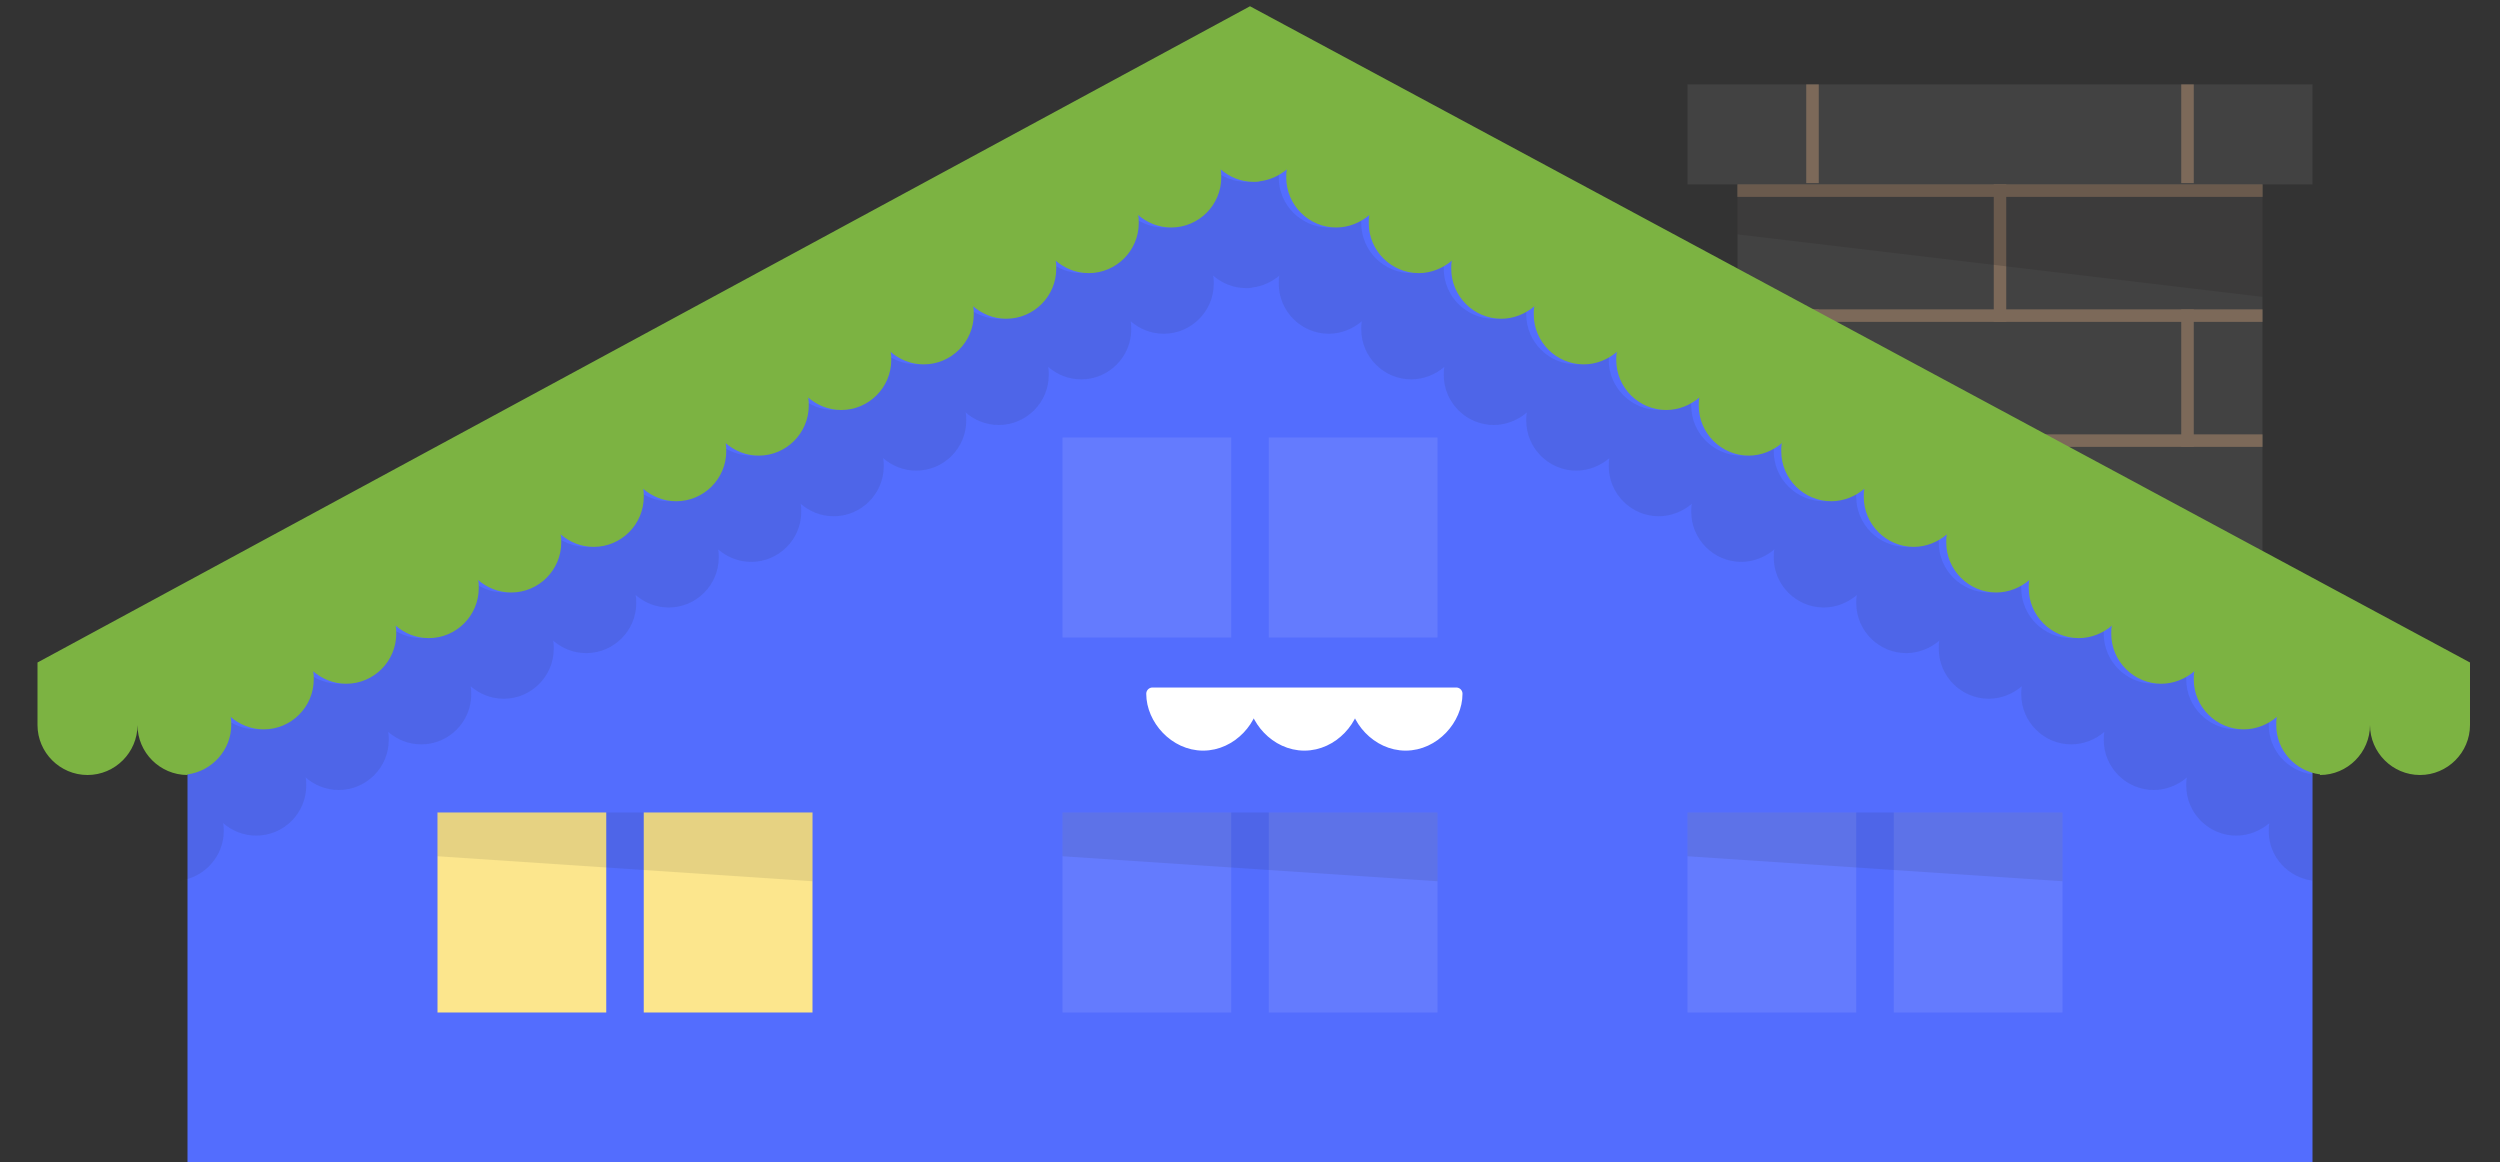 <svg xmlns="http://www.w3.org/2000/svg" xmlns:xlink="http://www.w3.org/1999/xlink" viewBox="0 0 400 186"><rect x="0" y="0" width="400" height="186" fill="#333333" stroke="none"/><style>.st0{fill:#424242}.st1{fill:#7c6959}.st2{opacity:.2;fill:#231f20}.st3{fill:#536dfe}.st4{opacity:.1;fill:#231f20}.st5{fill:#7cb342}.st6{opacity:.1}.st7{fill:#fff}.st8{fill:#fce68d}.st9{fill:#fff;stroke:#fff;stroke-width:2;stroke-linejoin:round;stroke-miterlimit:10}</style><symbol id="mc-chimney-big" viewBox="0 -116 100 116"><path class="st0" d="M100 0H0v-16h8v-100h84v100h8z"/><path class="st1" d="M92-18H8v2h84z"/><path class="st1" d="M51-16v-22h-2v22zm0-40v-22h-2v22zm0-40v-20h-2v20zm30 20v-22h-2v22zm-60 0v-22h-2v22z"/><path class="st1" d="M92-38H8v2h84zm0-20H8v2h84zm0-20H8v2h84zm0-20H8v2h84z"/><path class="st2" d="M92-34L8-24v8h84z"/><path class="st1" d="M81-36v-22h-2v22zm-60 0v-22h-2v22zM81 0v-15.8h-2V0zM21 0v-15.8h-2V0z"/></symbol><use xlink:href="#mc-chimney-big" width="100" height="116" y="-116" transform="matrix(1 0 0 -1 270 13.5)" overflow="visible"/><path class="st3" d="M200 12L30 104v82h340v-82z"/><path class="st4" d="M363 116c0-.4 0-.9.1-1.3-1.4 1.2-3.2 2-5.3 2-4.4 0-8-3.6-8-8 0-.4 0-.9.1-1.3-1.4 1.2-3.2 2-5.3 2-4.4 0-8-3.6-8-8 0-.4 0-.9.1-1.3-1.4 1.2-3.2 2-5.3 2-4.4 0-8-3.6-8-8 0-.4 0-.9.1-1.3-1.4 1.2-3.2 2-5.3 2-4.4 0-8-3.6-8-8 0-.4 0-.9.1-1.3-1.4 1.2-3.2 2-5.3 2-4.4 0-8-3.6-8-8 0-.4 0-.9.1-1.3-1.4 1.2-3.2 2-5.3 2-4.4 0-8-3.6-8-8 0-.4 0-.9.1-1.3-1.4 1.2-3.2 2-5.3 2-4.4 0-8-3.6-8-8 0-.4 0-.9.1-1.3-1.4 1.2-3.2 2-5.3 2-4.4 0-8-3.6-8-8 0-.4 0-.9.1-1.3-1.4 1.2-3.2 2-5.3 2-4.4 0-8-3.6-8-8 0-.4 0-.9.1-1.3-1.4 1.2-3.2 2-5.3 2-4.4 0-8-3.6-8-8 0-.4 0-.9.1-1.3-1.4 1.2-3.2 2-5.3 2-4.4 0-8-3.6-8-8 0-.4 0-.9.1-1.3-1.4 1.2-3.2 2-5.3 2-4.4 0-8-3.6-8-8 0-.4 0-.9.1-1.3-1.2 1-2.7 1.7-4.3 1.9-.3 0-.7.1-1 .1-2 0-3.9-.8-5.3-2 .1.4.1.9.1 1.3 0 4.4-3.6 8-8 8-2 0-3.9-.8-5.3-2 .1.4.1.9.1 1.3 0 4.4-3.6 8-8 8-2 0-3.9-.8-5.3-2 .1.4.1.9.1 1.3 0 4.4-3.6 8-8 8-2 0-3.9-.8-5.3-2 .1.4.1.9.1 1.3 0 4.4-3.6 8-8 8-2 0-3.9-.8-5.3-2 .1.4.1.9.1 1.3 0 4.4-3.6 8-8 8-2 0-3.9-.8-5.3-2 .1.4.1.9.1 1.3 0 4.4-3.6 8-8 8-2 0-3.9-.8-5.3-2 .1.4.1.9.1 1.3 0 4.4-3.6 8-8 8-2 0-3.9-.8-5.3-2 .1.4.1.9.1 1.3 0 4.4-3.6 8-8 8-2 0-3.9-.8-5.3-2 .1.4.1.9.1 1.3 0 4.4-3.6 8-8 8-2 0-3.9-.8-5.3-2 .1.4.1.9.1 1.3 0 4.4-3.6 8-8 8-2 0-3.9-.8-5.3-2 .1.4.1.9.1 1.3 0 4.4-3.6 8-8 8-2 0-3.9-.8-5.3-2 .1.4.1.9.1 1.3 0 4.4-3.6 8-8 8-2 0-3.9-.8-5.3-2 .1.4.1.9.1 1.3 0 4.1-3.1 7.4-7 7.9v17c3.9-.5 7-3.9 7-7.9 0-.4 0-.9-.1-1.3 1.4 1.2 3.2 2 5.3 2 4.4 0 8-3.6 8-8 0-.4 0-.9-.1-1.3 1.4 1.2 3.2 2 5.3 2 4.4 0 8-3.6 8-8 0-.4 0-.9-.1-1.3 1.4 1.2 3.2 2 5.3 2 4.4 0 8-3.6 8-8 0-.4 0-.9-.1-1.3 1.4 1.2 3.2 2 5.3 2 4.4 0 8-3.6 8-8 0-.4 0-.9-.1-1.3 1.4 1.2 3.2 2 5.3 2 4.4 0 8-3.6 8-8 0-.4 0-.9-.1-1.3 1.4 1.2 3.2 2 5.3 2 4.4 0 8-3.6 8-8 0-.4 0-.9-.1-1.3 1.4 1.2 3.2 2 5.3 2 4.4 0 8-3.6 8-8 0-.4 0-.9-.1-1.3 1.4 1.2 3.2 2 5.3 2 4.4 0 8-3.6 8-8 0-.4 0-.9-.1-1.3 1.4 1.2 3.2 2 5.3 2 4.4 0 8-3.6 8-8 0-.4 0-.9-.1-1.3 1.4 1.2 3.2 2 5.3 2 4.4 0 8-3.6 8-8 0-.4 0-.9-.1-1.3 1.4 1.2 3.2 2 5.3 2 4.4 0 8-3.6 8-8 0-.4 0-.9-.1-1.3 1.4 1.2 3.2 2 5.3 2 4.4 0 8-3.6 8-8 0-.4 0-.9-.1-1.3 1.4 1.2 3.2 2 5.3 2 .3 0 .7 0 1-.1 1.6-.2 3.1-.9 4.3-1.9-.1.4-.1.9-.1 1.3 0 4.4 3.6 8 8 8 2 0 3.9-.8 5.3-2-.1.4-.1.9-.1 1.3 0 4.4 3.6 8 8 8 2 0 3.9-.8 5.3-2-.1.4-.1.9-.1 1.3 0 4.4 3.6 8 8 8 2 0 3.9-.8 5.3-2-.1.4-.1.9-.1 1.3 0 4.4 3.6 8 8 8 2 0 3.9-.8 5.3-2-.1.4-.1.9-.1 1.3 0 4.4 3.6 8 8 8 2 0 3.9-.8 5.3-2-.1.4-.1.9-.1 1.3 0 4.4 3.6 8 8 8 2 0 3.9-.8 5.3-2-.1.4-.1.9-.1 1.3 0 4.4 3.6 8 8 8 2 0 3.9-.8 5.3-2-.1.4-.1.9-.1 1.3 0 4.4 3.6 8 8 8 2 0 3.9-.8 5.3-2-.1.4-.1.9-.1 1.3 0 4.4 3.6 8 8 8 2 0 3.9-.8 5.3-2-.1.4-.1.9-.1 1.3 0 4.4 3.6 8 8 8 2 0 3.9-.8 5.3-2-.1.4-.1.9-.1 1.3 0 4.4 3.6 8 8 8 2 0 3.9-.8 5.3-2-.1.4-.1.9-.1 1.3 0 4.4 3.6 8 8 8 2 0 3.9-.8 5.3-2-.1.4-.1.9-.1 1.3 0 4.1 3.1 7.4 7 7.9v-17c-3.9-.5-7-3.8-7-7.9z"/><path class="st5" d="M200 1L6 106v10c0 4.4 3.6 8 8 8s8-3.6 8-8c0 4.4 3.6 8 8 8v-.1c3.9-.5 7-3.9 7-7.9 0-.4 0-.9-.1-1.3 1.4 1.2 3.2 2 5.3 2 4.4 0 8-3.6 8-8 0-.4 0-.9-.1-1.3 1.4 1.2 3.2 2 5.3 2 4.4 0 8-3.6 8-8 0-.4 0-.9-.1-1.3 1.4 1.2 3.2 2 5.3 2 4.4 0 8-3.6 8-8 0-.4 0-.9-.1-1.3 1.4 1.2 3.2 2 5.3 2 4.4 0 8-3.6 8-8 0-.4 0-.9-.1-1.3 1.4 1.2 3.2 2 5.3 2 4.4 0 8-3.6 8-8 0-.4 0-.9-.1-1.3 1.4 1.2 3.2 2 5.3 2 4.4 0 8-3.6 8-8 0-.4 0-.9-.1-1.3 1.4 1.2 3.2 2 5.3 2 4.4 0 8-3.6 8-8 0-.4 0-.9-.1-1.3 1.4 1.2 3.2 2 5.3 2 4.4 0 8-3.6 8-8 0-.4 0-.9-.1-1.3 1.4 1.2 3.2 2 5.3 2 4.4 0 8-3.6 8-8 0-.4 0-.9-.1-1.3 1.4 1.2 3.2 2 5.3 2 4.4 0 8-3.6 8-8 0-.4 0-.9-.1-1.3 1.4 1.2 3.2 2 5.3 2 4.4 0 8-3.6 8-8 0-.4 0-.9-.1-1.3 1.4 1.2 3.2 2 5.3 2 4.4 0 8-3.6 8-8 0-.4 0-.9-.1-1.3 1.4 1.2 3.2 2 5.3 2 .3 0 .7 0 1-.1 1.6-.2 3.1-.9 4.3-1.9-.1.4-.1.9-.1 1.3 0 4.4 3.6 8 8 8 2 0 3.9-.8 5.3-2-.1.4-.1.9-.1 1.3 0 4.4 3.6 8 8 8 2 0 3.9-.8 5.3-2-.1.4-.1.9-.1 1.3 0 4.4 3.6 8 8 8 2 0 3.9-.8 5.3-2-.1.4-.1.9-.1 1.3 0 4.4 3.6 8 8 8 2 0 3.9-.8 5.3-2-.1.4-.1.9-.1 1.3 0 4.4 3.6 8 8 8 2 0 3.9-.8 5.3-2-.1.4-.1.9-.1 1.3 0 4.4 3.6 8 8 8 2 0 3.9-.8 5.3-2-.1.4-.1.9-.1 1.3 0 4.4 3.6 8 8 8 2 0 3.9-.8 5.3-2-.1.4-.1.9-.1 1.3 0 4.4 3.6 8 8 8 2 0 3.9-.8 5.3-2-.1.4-.1.9-.1 1.3 0 4.4 3.6 8 8 8 2 0 3.9-.8 5.3-2-.1.4-.1.9-.1 1.3 0 4.4 3.6 8 8 8 2 0 3.9-.8 5.3-2-.1.4-.1.9-.1 1.3 0 4.4 3.6 8 8 8 2 0 3.9-.8 5.3-2-.1.4-.1.9-.1 1.3 0 4.4 3.6 8 8 8 2 0 3.9-.8 5.3-2-.1.4-.1.9-.1 1.3 0 4.1 3.1 7.4 7 7.9v.1c4.4 0 8-3.6 8-8 0 4.4 3.6 8 8 8s8-3.6 8-8v-10L200 1z"/><g class="st6"><path class="st7" d="M170 130h27v32h-27zm33 0h27v32h-27z"/></g><g class="st6"><path class="st7" d="M170 70h27v32h-27zm33 0h27v32h-27z"/></g><path class="st8" d="M70 130h27v32H70zm33 0h27v32h-27z"/><g class="st6"><path class="st7" d="M270 130h27v32h-27zm33 0h27v32h-27z"/></g><path class="st4" d="M70 130v7l60 4v-11zm100 0v7l60 4v-11zm100 0v7l60 4v-11z"/><path class="st9" d="M200.6 111c0 4-3.6 8.1-8.1 8.1s-8.1-4.1-8.1-8.1h16.2zm16.2 0c0 4-3.6 8.1-8.1 8.1s-8.1-4.1-8.1-8.1h16.2zm16.2 0c0 4-3.6 8.1-8.1 8.1s-8.1-4.1-8.1-8.1H233z"/></svg>